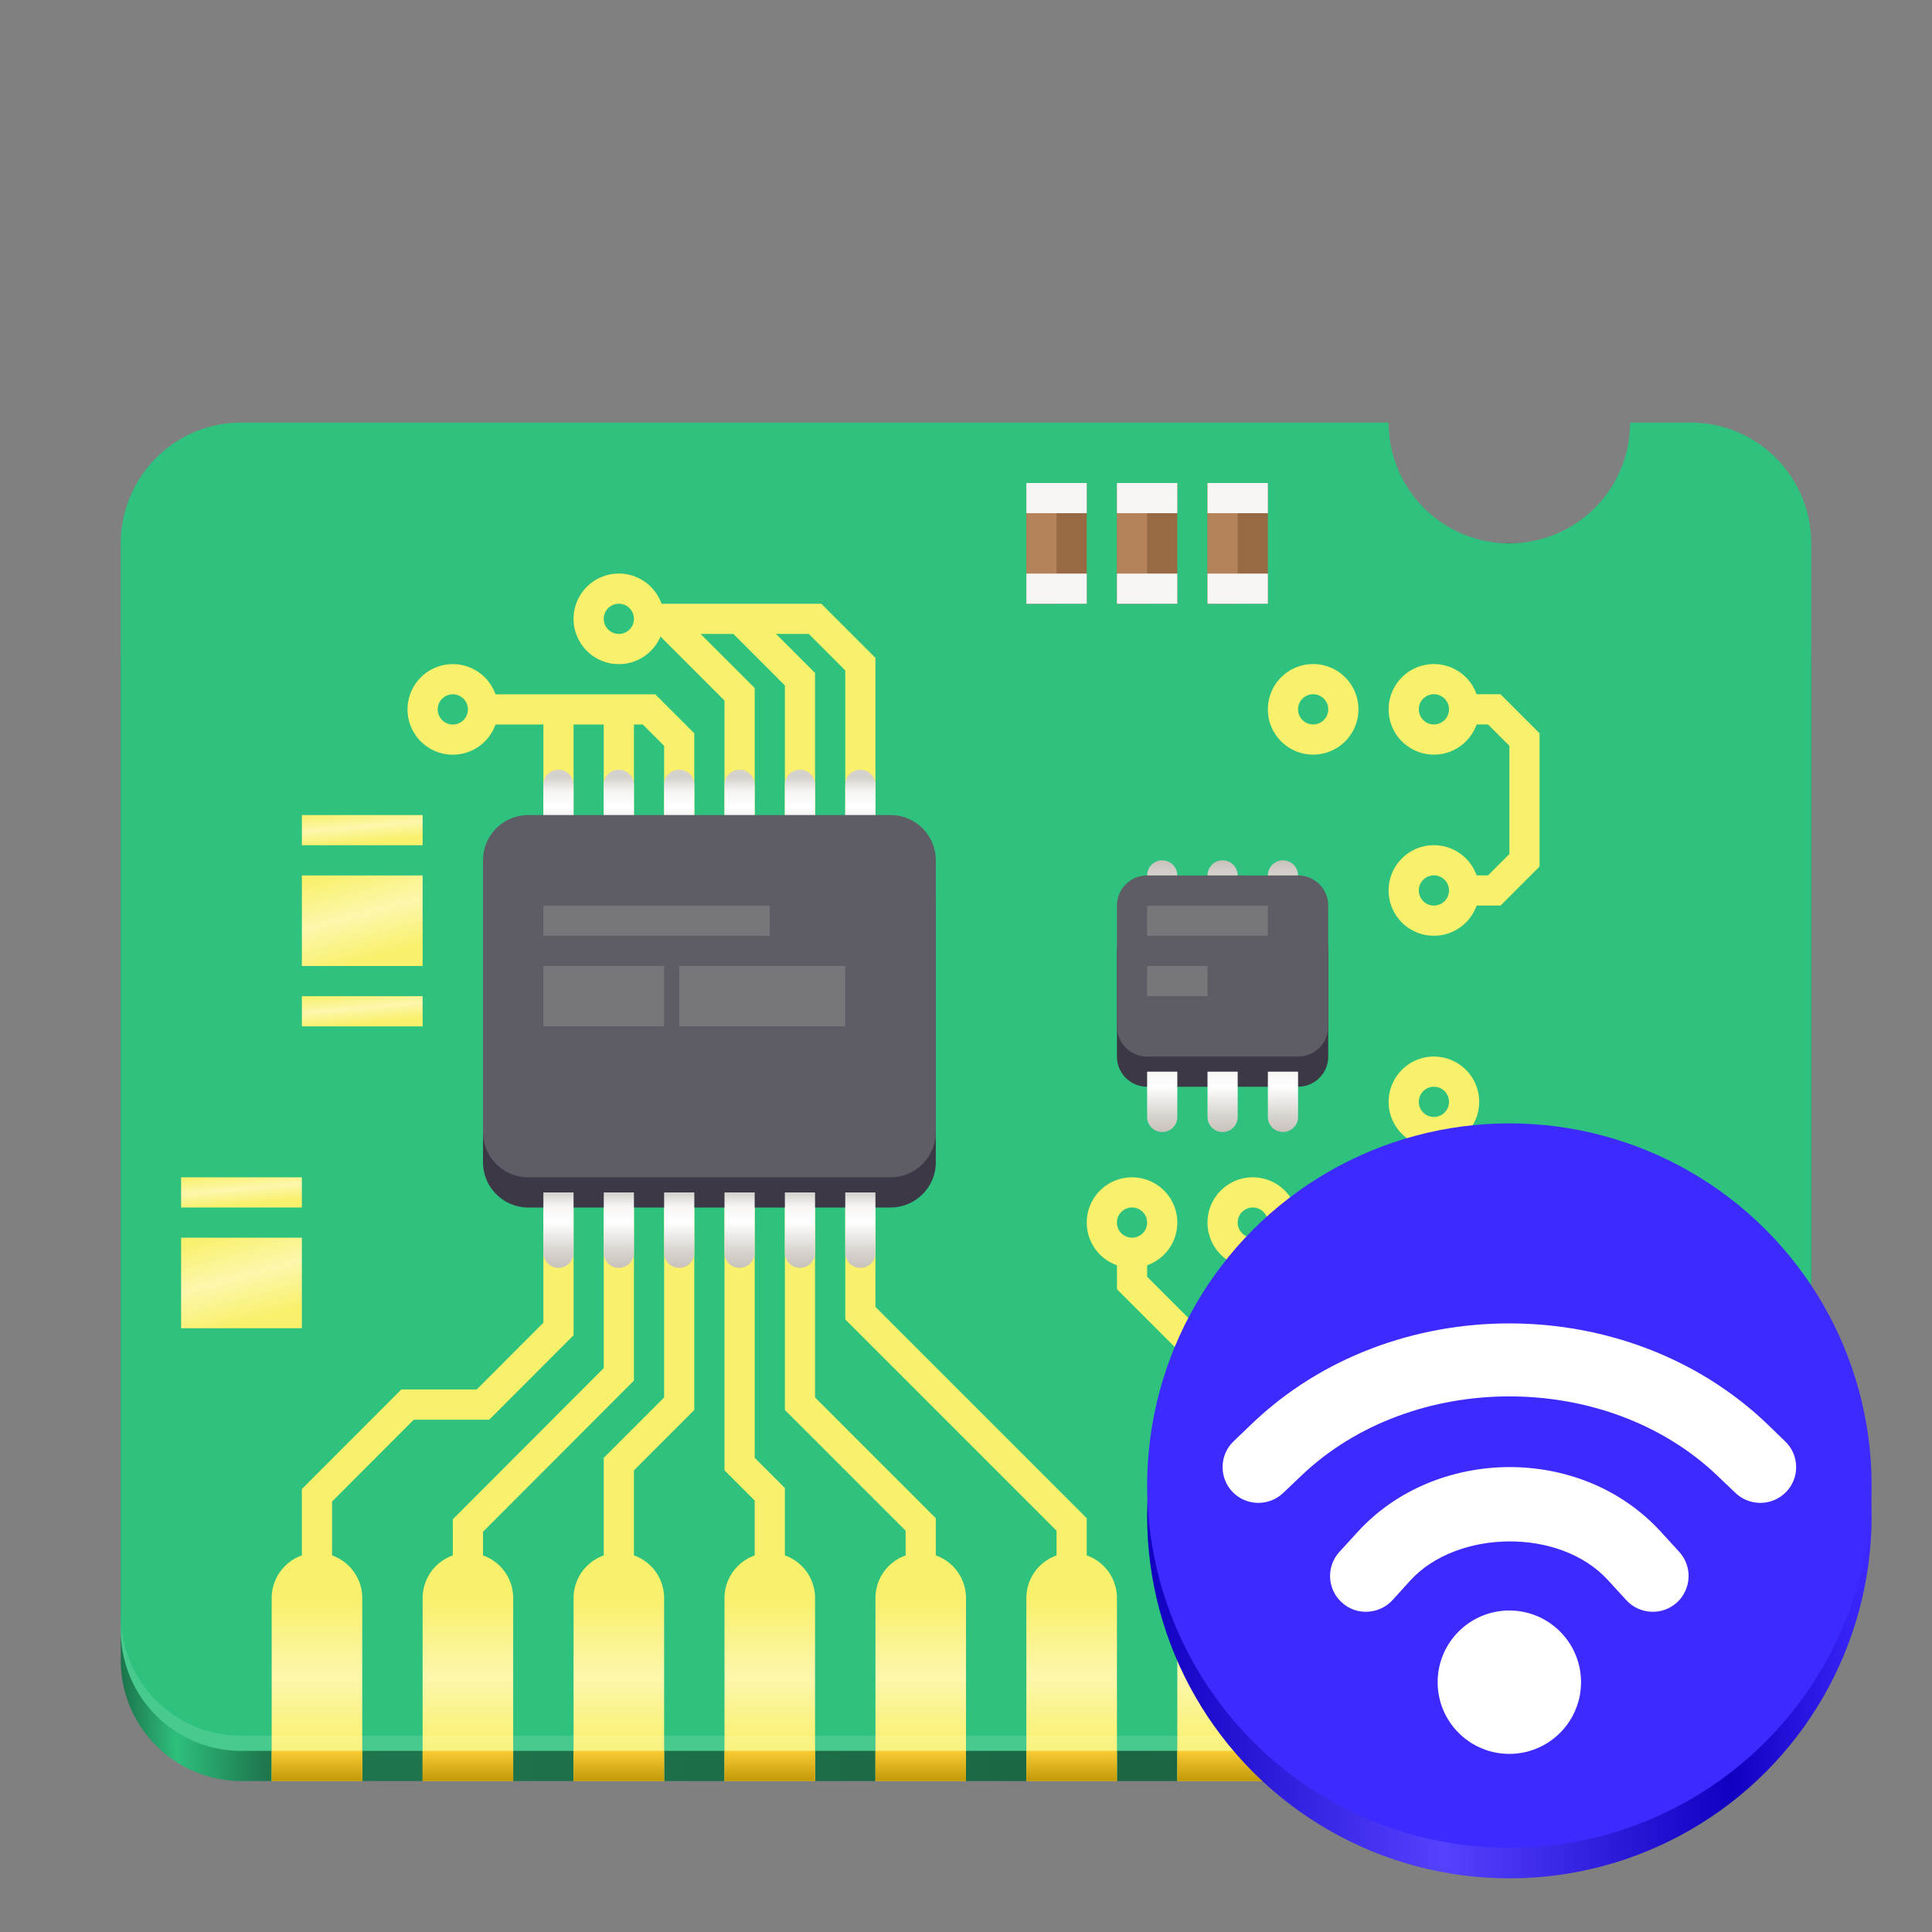 <?xml version="1.0" encoding="UTF-8" standalone="no"?>
<svg
   width="128"
   height="128"
   version="1.1"
   id="svg1606"
   xmlns:xlink="http://www.w3.org/1999/xlink"
   xmlns="http://www.w3.org/2000/svg"
   xmlns:svg="http://www.w3.org/2000/svg">
  <rect width="100%" height="100%" fill="#808080" stroke="none"/>
  <defs
     id="defs1478">
    <linearGradient
       id="linearGradient1">
      <stop
         style="stop-color:#1200c1;stop-opacity:1;"
         offset="0"
         id="stop1" />
      <stop
         style="stop-color:#5442ff;stop-opacity:1;"
         offset="0.41"
         id="stop3" />
      <stop
         style="stop-color:#1200c1;stop-opacity:1;"
         offset="0.808"
         id="stop4" />
      <stop
         style="stop-color:#3d29ff;stop-opacity:1;"
         offset="1"
         id="stop2" />
    </linearGradient>
    <linearGradient
       id="j"
       gradientUnits="userSpaceOnUse"
       x1="37"
       y1="249"
       x2="37"
       y2="254"
       gradientTransform="translate(20 -197.5)">
      <stop
         offset="0"
         stop-color="#d5d1cc"
         id="stop1356" />
      <stop
         offset=".183"
         stop-color="#f6f5f4"
         id="stop1358" />
      <stop
         offset=".395"
         stop-color="#fff"
         id="stop1360" />
      <stop
         offset=".784"
         stop-color="#d7d3ce"
         id="stop1362" />
      <stop
         offset="1"
         stop-color="#c8c2bb"
         id="stop1364" />
    </linearGradient>
    <linearGradient
       id="a"
       gradientUnits="userSpaceOnUse"
       x1="32"
       y1="63.397"
       x2="480.707"
       y2="63.397"
       gradientTransform="matrix(.25 0 0 .25 .013 57.398)">
      <stop
         offset="0"
         stop-color="#1b744b"
         id="stop1367" />
      <stop
         offset=".033"
         stop-color="#2dbf7c"
         stop-opacity=".996"
         id="stop1369" />
      <stop
         offset=".085"
         stop-color="#1c764c"
         stop-opacity=".98"
         id="stop1371" />
      <stop
         offset=".925"
         stop-color="#155a3a"
         stop-opacity=".98"
         id="stop1373" />
      <stop
         offset=".969"
         stop-color="#2fc781"
         stop-opacity=".969"
         id="stop1375" />
      <stop
         offset="1"
         stop-color="#1b724a"
         stop-opacity=".969"
         id="stop1377" />
    </linearGradient>
    <linearGradient
       id="q"
       gradientUnits="userSpaceOnUse"
       x1="37"
       y1="249"
       x2="37"
       y2="254"
       gradientTransform="matrix(1 0 0 -1 40 311)">
      <stop
         offset="0"
         stop-color="#d5d1cc"
         id="stop1380" />
      <stop
         offset=".183"
         stop-color="#f6f5f4"
         id="stop1382" />
      <stop
         offset=".395"
         stop-color="#fff"
         id="stop1384" />
      <stop
         offset=".784"
         stop-color="#d7d3ce"
         id="stop1386" />
      <stop
         offset="1"
         stop-color="#c8c2bb"
         id="stop1388" />
    </linearGradient>
    <linearGradient
       id="d"
       gradientUnits="userSpaceOnUse"
       x1="94.021"
       y1="194.219"
       x2="94.021"
       y2="234.219"
       gradientTransform="matrix(.25 0 0 .25 .495 57.398)">
      <stop
         offset="0"
         stop-color="#f9f06b"
         id="stop1391" />
      <stop
         offset=".512"
         stop-color="#fcf7ac"
         id="stop1393" />
      <stop
         offset="1"
         stop-color="#f9f06b"
         id="stop1395" />
    </linearGradient>
    <linearGradient
       id="p"
       gradientUnits="userSpaceOnUse"
       x1="37"
       y1="249"
       x2="37"
       y2="254"
       gradientTransform="translate(40 -179)">
      <stop
         offset="0"
         stop-color="#d5d1cc"
         id="stop1398" />
      <stop
         offset=".183"
         stop-color="#f6f5f4"
         id="stop1400" />
      <stop
         offset=".395"
         stop-color="#fff"
         id="stop1402" />
      <stop
         offset=".784"
         stop-color="#d7d3ce"
         id="stop1404" />
      <stop
         offset="1"
         stop-color="#c8c2bb"
         id="stop1406" />
    </linearGradient>
    <linearGradient
       id="o"
       gradientUnits="userSpaceOnUse"
       x1="17"
       y1="253"
       x2="18.608"
       y2="259"
       gradientTransform="matrix(1 0 0 .333 8 -30.667)">
      <stop
         offset="0"
         stop-color="#f9f06b"
         id="stop1409" />
      <stop
         offset=".512"
         stop-color="#fcf7ac"
         id="stop1411" />
      <stop
         offset="1"
         stop-color="#f9f06b"
         id="stop1413" />
    </linearGradient>
    <linearGradient
       id="g"
       gradientUnits="userSpaceOnUse"
       x1="202.021"
       y1="242.794"
       x2="202.021"
       y2="234.781"
       gradientTransform="matrix(.25 0 0 .25 .495 57.398)">
      <stop
         offset="0"
         stop-color="#c09608"
         id="stop1416" />
      <stop
         offset="1"
         stop-color="#f6ca30"
         id="stop1418" />
    </linearGradient>
    <linearGradient
       id="n"
       gradientUnits="userSpaceOnUse"
       x1="17"
       y1="253"
       x2="18.608"
       y2="259"
       gradientTransform="translate(8 -196)">
      <stop
         offset="0"
         stop-color="#f9f06b"
         id="stop1421" />
      <stop
         offset=".512"
         stop-color="#fcf7ac"
         id="stop1423" />
      <stop
         offset="1"
         stop-color="#f9f06b"
         id="stop1425" />
    </linearGradient>
    <linearGradient
       id="m"
       gradientUnits="userSpaceOnUse"
       x1="17"
       y1="253"
       x2="18.608"
       y2="259"
       gradientTransform="matrix(1 0 0 .333 8 -18.667)">
      <stop
         offset="0"
         stop-color="#f9f06b"
         id="stop1428" />
      <stop
         offset=".512"
         stop-color="#fcf7ac"
         id="stop1430" />
      <stop
         offset="1"
         stop-color="#f9f06b"
         id="stop1432" />
    </linearGradient>
    <linearGradient
       id="l"
       gradientUnits="userSpaceOnUse"
       x1="17"
       y1="253"
       x2="18.608"
       y2="259"
       gradientTransform="matrix(1 0 0 .333 0 -6.667)">
      <stop
         offset="0"
         stop-color="#f9f06b"
         id="stop1435" />
      <stop
         offset=".512"
         stop-color="#fcf7ac"
         id="stop1437" />
      <stop
         offset="1"
         stop-color="#f9f06b"
         id="stop1439" />
    </linearGradient>
    <linearGradient
       id="k"
       gradientUnits="userSpaceOnUse"
       x1="17"
       y1="253"
       x2="18.608"
       y2="259"
       gradientTransform="translate(0 -172)">
      <stop
         offset="0"
         stop-color="#f9f06b"
         id="stop1442" />
      <stop
         offset=".512"
         stop-color="#fcf7ac"
         id="stop1444" />
      <stop
         offset="1"
         stop-color="#f9f06b"
         id="stop1446" />
    </linearGradient>
    <linearGradient
       id="r"
       gradientUnits="userSpaceOnUse"
       x1="37"
       y1="249"
       x2="37"
       y2="254"
       gradientTransform="translate(0 -170)">
      <stop
         offset="0"
         stop-color="#d5d1cc"
         id="stop1449" />
      <stop
         offset=".183"
         stop-color="#f6f5f4"
         id="stop1451" />
      <stop
         offset=".395"
         stop-color="#fff"
         id="stop1453" />
      <stop
         offset=".784"
         stop-color="#d7d3ce"
         id="stop1455" />
      <stop
         offset="1"
         stop-color="#c8c2bb"
         id="stop1457" />
    </linearGradient>
    <clipPath
       id="b">
      <path
         d="M18 102h86v16H18zm0 0"
         id="path1460" />
    </clipPath>
    <clipPath
       id="i">
      <path
         d="M16.496 28.445h96.176c4.418 0 8 3.575 8 7.989v73.578c0 4.414-3.582 7.988-8 7.988H16.496c-4.418 0-8-3.574-8-7.988V36.434c0-4.414 3.582-7.989 8-7.989zm0 0"
         id="path1463" />
    </clipPath>
    <clipPath
       id="h">
      <path
         d="M98 115h6v3h-6zm0 0"
         id="path1466" />
    </clipPath>
    <clipPath
       id="f">
      <path
         d="M16.496 28.445h96.176c4.418 0 8 3.575 8 7.989v73.578c0 4.414-3.582 7.988-8 7.988H16.496c-4.418 0-8-3.574-8-7.988V36.434c0-4.414 3.582-7.989 8-7.989zm0 0"
         id="path1469" />
    </clipPath>
    <clipPath
       id="e">
      <path
         d="M18 116h76v2H18zm0 0"
         id="path1472" />
    </clipPath>
    <clipPath
       id="c">
      <path
         d="M16.496 28.445h96.176c4.418 0 8 3.575 8 7.989v73.578c0 4.414-3.582 7.988-8 7.988H16.496c-4.418 0-8-3.574-8-7.988V36.434c0-4.414 3.582-7.989 8-7.989zm0 0"
         id="path1475" />
    </clipPath>
    <linearGradient
       xlink:href="#linearGradient1"
       id="linearGradient2"
       x1="76"
       y1="100.445"
       x2="124"
       y2="100.445"
       gradientUnits="userSpaceOnUse" />
  </defs>
  <path
     d="M16 35.988h96a8 8 0 018 8V110a8 8 0 01-8 8H16a8 8 0 01-8-8V43.988a8 8 0 018-8zm0 0"
     fill="url(#a)"
     id="path1480" />
  <path
     d="M15.988 28C11.563 28 8 31.582 8 36.027v71.946c0 4.445 3.563 8.027 7.988 8.027h96.024c4.425 0 7.988-3.582 7.988-8.027V36.027c0-4.445-3.563-8.027-7.988-8.027H108a8 8 0 01-16 0zm0 0"
     fill="#2ec27e"
     id="path1482" />
  <path
     d="M82.021 214.217v-47.544l24-24.039h20l20-20.032V74.025M122.021 206.736v-32.05l40-40.064V90.004"
     transform="matrix(.25 0 0 .25 .495 57.398)"
     fill="none"
     stroke-width="8.006"
     stroke="#f9f06b"
     id="path1484" />
  <g
     clip-path="url(#b)"
     id="g1490">
    <g
       clip-path="url(#c)"
       id="g1488">
      <path
         d="M101 102.879c1.66 0 3 1.336 3 2.996v13.977c0 1.66-1.34 2.996-3 2.996s-3-1.336-3-2.996v-13.977c0-1.66 1.34-2.996 3-2.996zm-10 0c1.66 0 3 1.336 3 2.996v13.977c0 1.66-1.34 2.996-3 2.996s-3-1.336-3-2.996v-13.977c0-1.66 1.34-2.996 3-2.996zm-10 0c1.66 0 3 1.336 3 2.996v13.977c0 1.66-1.34 2.996-3 2.996s-3-1.336-3-2.996v-13.977c0-1.66 1.34-2.996 3-2.996zm-10 0c1.66 0 3 1.336 3 2.996v13.977c0 1.66-1.34 2.996-3 2.996s-3-1.336-3-2.996v-13.977c0-1.66 1.34-2.996 3-2.996zm-10 0c1.66 0 3 1.336 3 2.996v13.977c0 1.66-1.34 2.996-3 2.996s-3-1.336-3-2.996v-13.977c0-1.66 1.34-2.996 3-2.996zm-10 0c1.66 0 3 1.336 3 2.996v13.977c0 1.66-1.34 2.996-3 2.996s-3-1.336-3-2.996v-13.977c0-1.66 1.34-2.996 3-2.996zm-10 0c1.66 0 3 1.336 3 2.996v13.977c0 1.66-1.34 2.996-3 2.996s-3-1.336-3-2.996v-13.977c0-1.66 1.34-2.996 3-2.996zm-10 0c1.66 0 3 1.336 3 2.996v13.977c0 1.66-1.34 2.996-3 2.996s-3-1.336-3-2.996v-13.977c0-1.66 1.34-2.996 3-2.996zm-10 0c1.66 0 3 1.336 3 2.996v13.977c0 1.66-1.34 2.996-3 2.996s-3-1.336-3-2.996v-13.977c0-1.66 1.34-2.996 3-2.996zm0 0"
         fill="url(#d)"
         id="path1486" />
    </g>
  </g>
  <g
     clip-path="url(#e)"
     id="g1496">
    <g
       clip-path="url(#f)"
       id="g1494">
      <path
         d="M88 116h6v3.992h-6zm-10 0h6v3.992h-6zm-10 0h6v3.992h-6zm-10 0h6v3.992h-6zm-10 0h6v3.992h-6zm-10 0h6v3.992h-6zm-10 0h6v3.992h-6zm-10 0h6v3.992h-6zm0 0"
         fill="url(#g)"
         id="path1492" />
    </g>
  </g>
  <g
     clip-path="url(#h)"
     id="g1502">
    <g
       clip-path="url(#i)"
       id="g1500">
      <path
         d="M98 115.86h6v3.992h-6zm0 0"
         fill="#f5c211"
         id="path1498" />
    </g>
  </g>
  <path
     d="M8 106.973v1c0 4.445 3.563 8.027 7.988 8.027h96.024c4.425 0 7.988-3.582 7.988-8.027v-1c0 4.445-3.563 8.027-7.988 8.027H15.988C11.563 115 8 111.418 8 106.973zm0 0"
     fill="#fff"
     fill-opacity=".126"
     id="path1504" />
  <path
     d="M61 106v-5l-8-8V80M51 106v-7l-2-2V80M41 106v-9l4-4V80"
     fill="none"
     stroke-width="2"
     stroke="#f9f06b"
     id="path1506" />
  <path
     d="M35 57h24a3 3 0 013 3v17a3 3 0 01-3 3H35a3 3 0 01-3-3V60a3 3 0 013-3zm0 0"
     fill="#3d3846"
     id="path1508" />
  <path
     d="M43 41h11l3 3v12"
     fill="none"
     stroke-width="2"
     stroke="#f9f06b"
     id="path1510" />
  <path
     d="M53 56V45l-4-4M49 56V46l-5-5M45 56v-7l-2-2H32M41 56v-8M37 56v-8"
     fill="none"
     stroke-width="2"
     stroke="#f9f06b"
     id="path1512" />
  <path
     d="M37 50.996c-.555 0-1 .445-1 1V56h2v-4.004c0-.555-.445-1-1-1zm4 0c-.555 0-1 .445-1 1V56h2v-4.004c0-.555-.445-1-1-1zm4 0c-.555 0-1 .445-1 1V56h2v-4.004c0-.555-.445-1-1-1zm4 0c-.555 0-1 .445-1 1V56h2v-4.004c0-.555-.445-1-1-1zm4 0c-.555 0-1 .445-1 1V56h2v-4.004c0-.555-.445-1-1-1zm4 0c-.555 0-1 .445-1 1V56h2v-4.004c0-.555-.445-1-1-1zm0 0"
     fill="url(#j)"
     id="path1514" />
  <path
     d="M35 54h24a3 3 0 013 3v18a3 3 0 01-3 3H35a3 3 0 01-3-3V57a3 3 0 013-3zm0 0"
     fill="#5e5c64"
     id="path1516" />
  <path
     d="M57 80v7l14 14v4"
     fill="none"
     stroke-width="2"
     stroke="#f9f06b"
     id="path1518" />
  <path
     d="M36 60h15v2H36zm0 0M36 64h8v4h-8zm0 0M45 64h11v4H45zm0 0"
     fill="#77767b"
     id="path1520" />
  <path
     d="M77 81a1.999 1.999 0 11-4 0 1.999 1.999 0 114 0zm0 0M85 81a1.999 1.999 0 11-4 0 1.999 1.999 0 114 0zm0 0M97 81a1.999 1.999 0 11-4 0 1.999 1.999 0 114 0zm0 0M97 73a1.999 1.999 0 11-4 0 1.999 1.999 0 114 0zm0 0"
     fill="none"
     stroke-width="2"
     stroke="#f9f06b"
     id="path1522" />
  <path
     d="M75 83v2l6 6v15M83 83v2l2 2h8l2-2v-2M43 41a1.999 1.999 0 11-4 0 1.999 1.999 0 114 0zm0 0M32 47a1.999 1.999 0 11-4 0 1.999 1.999 0 114 0zm0 0"
     fill="none"
     stroke-width="2"
     stroke="#f9f06b"
     id="path1524" />
  <path
     d="M12 82h8v6h-8zm0 0"
     fill="url(#k)"
     id="path1526" />
  <path
     d="M12 78h8v2h-8zm0 0"
     fill="url(#l)"
     id="path1528" />
  <path
     d="M20 66h8v2h-8zm0 0"
     fill="url(#m)"
     id="path1530" />
  <path
     d="M20 58h8v6h-8zm0 0"
     fill="url(#n)"
     id="path1532" />
  <path
     d="M20 54h8v2h-8zm0 0"
     fill="url(#o)"
     id="path1534" />
  <path
     d="M95 56.996a1.999 1.999 0 110 4c-1.105 0-2-.894-2-2 0-1.105.895-2 2-2zm0 0M95 44.996a1.999 1.999 0 110 4c-1.105 0-2-.894-2-2 0-1.105.895-2 2-2zm0 0M87 44.996a1.999 1.999 0 110 4c-1.105 0-2-.894-2-2 0-1.105.895-2 2-2zm0 0"
     fill="none"
     stroke-width="2"
     stroke="#f9f06b"
     id="path1536" />
  <path
     d="M97 58.996h2l2-2v-8l-2-2h-2"
     fill="none"
     stroke-width="2"
     stroke="#f9f06b"
     id="path1538" />
  <path
     d="M76 61h10c1.105 0 2 .895 2 2v7c0 1.105-.895 2-2 2H76c-1.105 0-2-.895-2-2v-7c0-1.105.895-2 2-2zm0 0"
     fill="#3d3846"
     id="path1540" />
  <path
     d="M76 71v3c0 .555.445 1 1 1 .555 0 1-.445 1-1v-3zm4 0v3c0 .555.445 1 1 1 .555 0 1-.445 1-1v-3zm4 0v3c0 .555.445 1 1 1 .555 0 1-.445 1-1v-3zm0 0"
     fill="url(#p)"
     id="path1542" />
  <path
     d="M76 61v-3c0-.555.445-1 1-1 .555 0 1 .445 1 1v3zm4 0v-3c0-.555.445-1 1-1 .555 0 1 .445 1 1v3zm4 0v-3c0-.555.445-1 1-1 .555 0 1 .445 1 1v3zm0 0"
     fill="url(#q)"
     id="path1544" />
  <path
     d="M76 58h10c1.105 0 2 .895 2 2v8c0 1.105-.895 2-2 2H76c-1.105 0-2-.895-2-2v-8c0-1.105.895-2 2-2zm0 0"
     fill="#5e5c64"
     id="path1546" />
  <path
     d="M76 60h8v2h-8zm0 0M76 64h4v2h-4zm0 0"
     fill="#77767b"
     id="path1548" />
  <path
     d="M104 90h6v6h-6zm0 0"
     fill="#986a44"
     id="path1550" />
  <path
     d="M104 90h6v4h-6zm0 0"
     fill="#b5835a"
     id="path1552" />
  <path
     d="M104 90h2v4h-2zm0 0"
     fill="#f6f5f4"
     id="path1554" />
  <path
     d="M104 96h2v-2h-2zm0 0"
     fill="#c0bfbc"
     id="path1556" />
  <path
     d="M110 90h2v4h-2zm0 0"
     fill="#f6f5f4"
     id="path1558" />
  <path
     d="M110 96h2v-2h-2zm0 0"
     fill="#c0bfbc"
     id="path1560" />
  <path
     d="M104 84h6v6h-6zm0 0"
     fill="#986a44"
     id="path1562" />
  <path
     d="M104 84h6v4h-6zm0 0"
     fill="#b5835a"
     id="path1564" />
  <path
     d="M104 84h2v4h-2zm0 0"
     fill="#f6f5f4"
     id="path1566" />
  <path
     d="M104 90h2v-2h-2zm0 0"
     fill="#c0bfbc"
     id="path1568" />
  <path
     d="M110 84h2v4h-2zm0 0"
     fill="#f6f5f4"
     id="path1570" />
  <path
     d="M110 90h2v-2h-2zm0 0"
     fill="#c0bfbc"
     id="path1572" />
  <path
     d="M104 78h6v6h-6zm0 0"
     fill="#986a44"
     id="path1574" />
  <path
     d="M104 78h6v4h-6zm0 0"
     fill="#b5835a"
     id="path1576" />
  <path
     d="M104 78h2v4h-2zm0 0"
     fill="#f6f5f4"
     id="path1578" />
  <path
     d="M104 84h2v-2h-2zm0 0"
     fill="#c0bfbc"
     id="path1580" />
  <path
     d="M110 78h2v4h-2zm0 0"
     fill="#f6f5f4"
     id="path1582" />
  <path
     d="M110 84h2v-2h-2zm0 0"
     fill="#c0bfbc"
     id="path1584" />
  <path
     d="M68 40v-8h4v8zm0 0"
     fill="#986a44"
     id="path1586" />
  <path
     d="M68 40v-8h2v8zm0 0"
     fill="#b5835a"
     id="path1588" />
  <path
     d="M68 40v-2h4v2zm0 0M68 34v-2h4v2zm0 0"
     fill="#f6f5f4"
     id="path1590" />
  <path
     d="M80 40v-8h4v8zm0 0"
     fill="#986a44"
     id="path1592" />
  <path
     d="M80 40v-8h2v8zm0 0"
     fill="#b5835a"
     id="path1594" />
  <path
     d="M80 40v-2h4v2zm0 0M80 34v-2h4v2zm0 0"
     fill="#f6f5f4"
     id="path1596" />
  <path
     d="M74 40v-8h4v8zm0 0"
     fill="#986a44"
     id="path1598" />
  <path
     d="M74 40v-8h2v8zm0 0"
     fill="#b5835a"
     id="path1600" />
  <path
     d="M74 40v-2h4v2zm0 0M74 34v-2h4v2zm0 0"
     fill="#f6f5f4"
     id="path1602" />
  <path
     d="M36 79v4c0 .555.445 1 1 1 .555 0 1-.445 1-1v-4zm4 0v4c0 .555.445 1 1 1 .555 0 1-.445 1-1v-4zm4 0v4c0 .555.445 1 1 1 .555 0 1-.445 1-1v-4zm4 0v4c0 .555.445 1 1 1 .555 0 1-.445 1-1v-4zm4 0v4c0 .555.445 1 1 1 .555 0 1-.445 1-1v-4zm4 0v4c0 .555.445 1 1 1 .555 0 1-.445 1-1v-4zm0 0"
     fill="url(#r)"
     id="path1604" />
  <circle
     style="fill:url(#linearGradient2);fill-opacity:1;stroke:none;stroke-width:0.565;stroke-miterlimit:0.5;paint-order:stroke fill markers"
     id="path10557-2"
     cx="100"
     cy="100.445"
     r="24" />
  <circle
     style="fill:#3d2aff;fill-opacity:1;stroke:none;stroke-width:0.565;stroke-miterlimit:0.5;paint-order:stroke fill markers"
     id="path10557"
     cx="100"
     cy="98.427"
     r="24" />
  <path
     d="m 99.998,87.679 c -6.216,0 -12.442,2.217 -17.081,6.671 l -1.188,1.141 c -0.946,0.9 -0.974,2.403 -0.074,3.349 0.909,0.946 2.412,0.974 3.359,0.074 l 1.188,-1.132 c 7.339,-7.023 20.263,-7.023 27.592,0 l 1.188,1.132 c 0.946,0.9 2.449,0.872 3.359,-0.074 0.909,-0.946 0.872,-2.449 -0.074,-3.349 l -1.178,-1.141 c -4.648,-4.453 -10.874,-6.671 -17.09,-6.671 z m -0.074,9.519 c -3.73,0.028 -7.432,1.494 -9.992,4.314 l -1.188,1.299 c -0.427,0.464 -0.649,1.076 -0.622,1.707 0.028,0.631 0.306,1.225 0.779,1.651 0.464,0.427 1.076,0.649 1.707,0.612 0.631,-0.028 1.225,-0.306 1.651,-0.77 l 1.178,-1.299 c 3.034,-3.34 9.881,-3.563 13.119,0 l 1.188,1.299 c 0.418,0.464 1.011,0.742 1.642,0.77 0.631,0.037 1.243,-0.186 1.716,-0.612 0.464,-0.427 0.742,-1.021 0.77,-1.651 0.028,-0.622 -0.195,-1.243 -0.622,-1.707 l -1.188,-1.299 c -2.663,-2.932 -6.42,-4.342 -10.141,-4.314 z m 0.074,9.501 c -1.215,0 -2.431,0.464 -3.359,1.392 -1.856,1.856 -1.856,4.862 0,6.717 1.856,1.856 4.862,1.856 6.717,0 1.856,-1.856 1.856,-4.862 0,-6.717 -0.928,-0.928 -2.143,-1.392 -3.359,-1.392 z m 0,0"
     fill="#2e3436"
     id="path1-2"
     style="fill:#ffffff;stroke-width:2.375" />
</svg>
